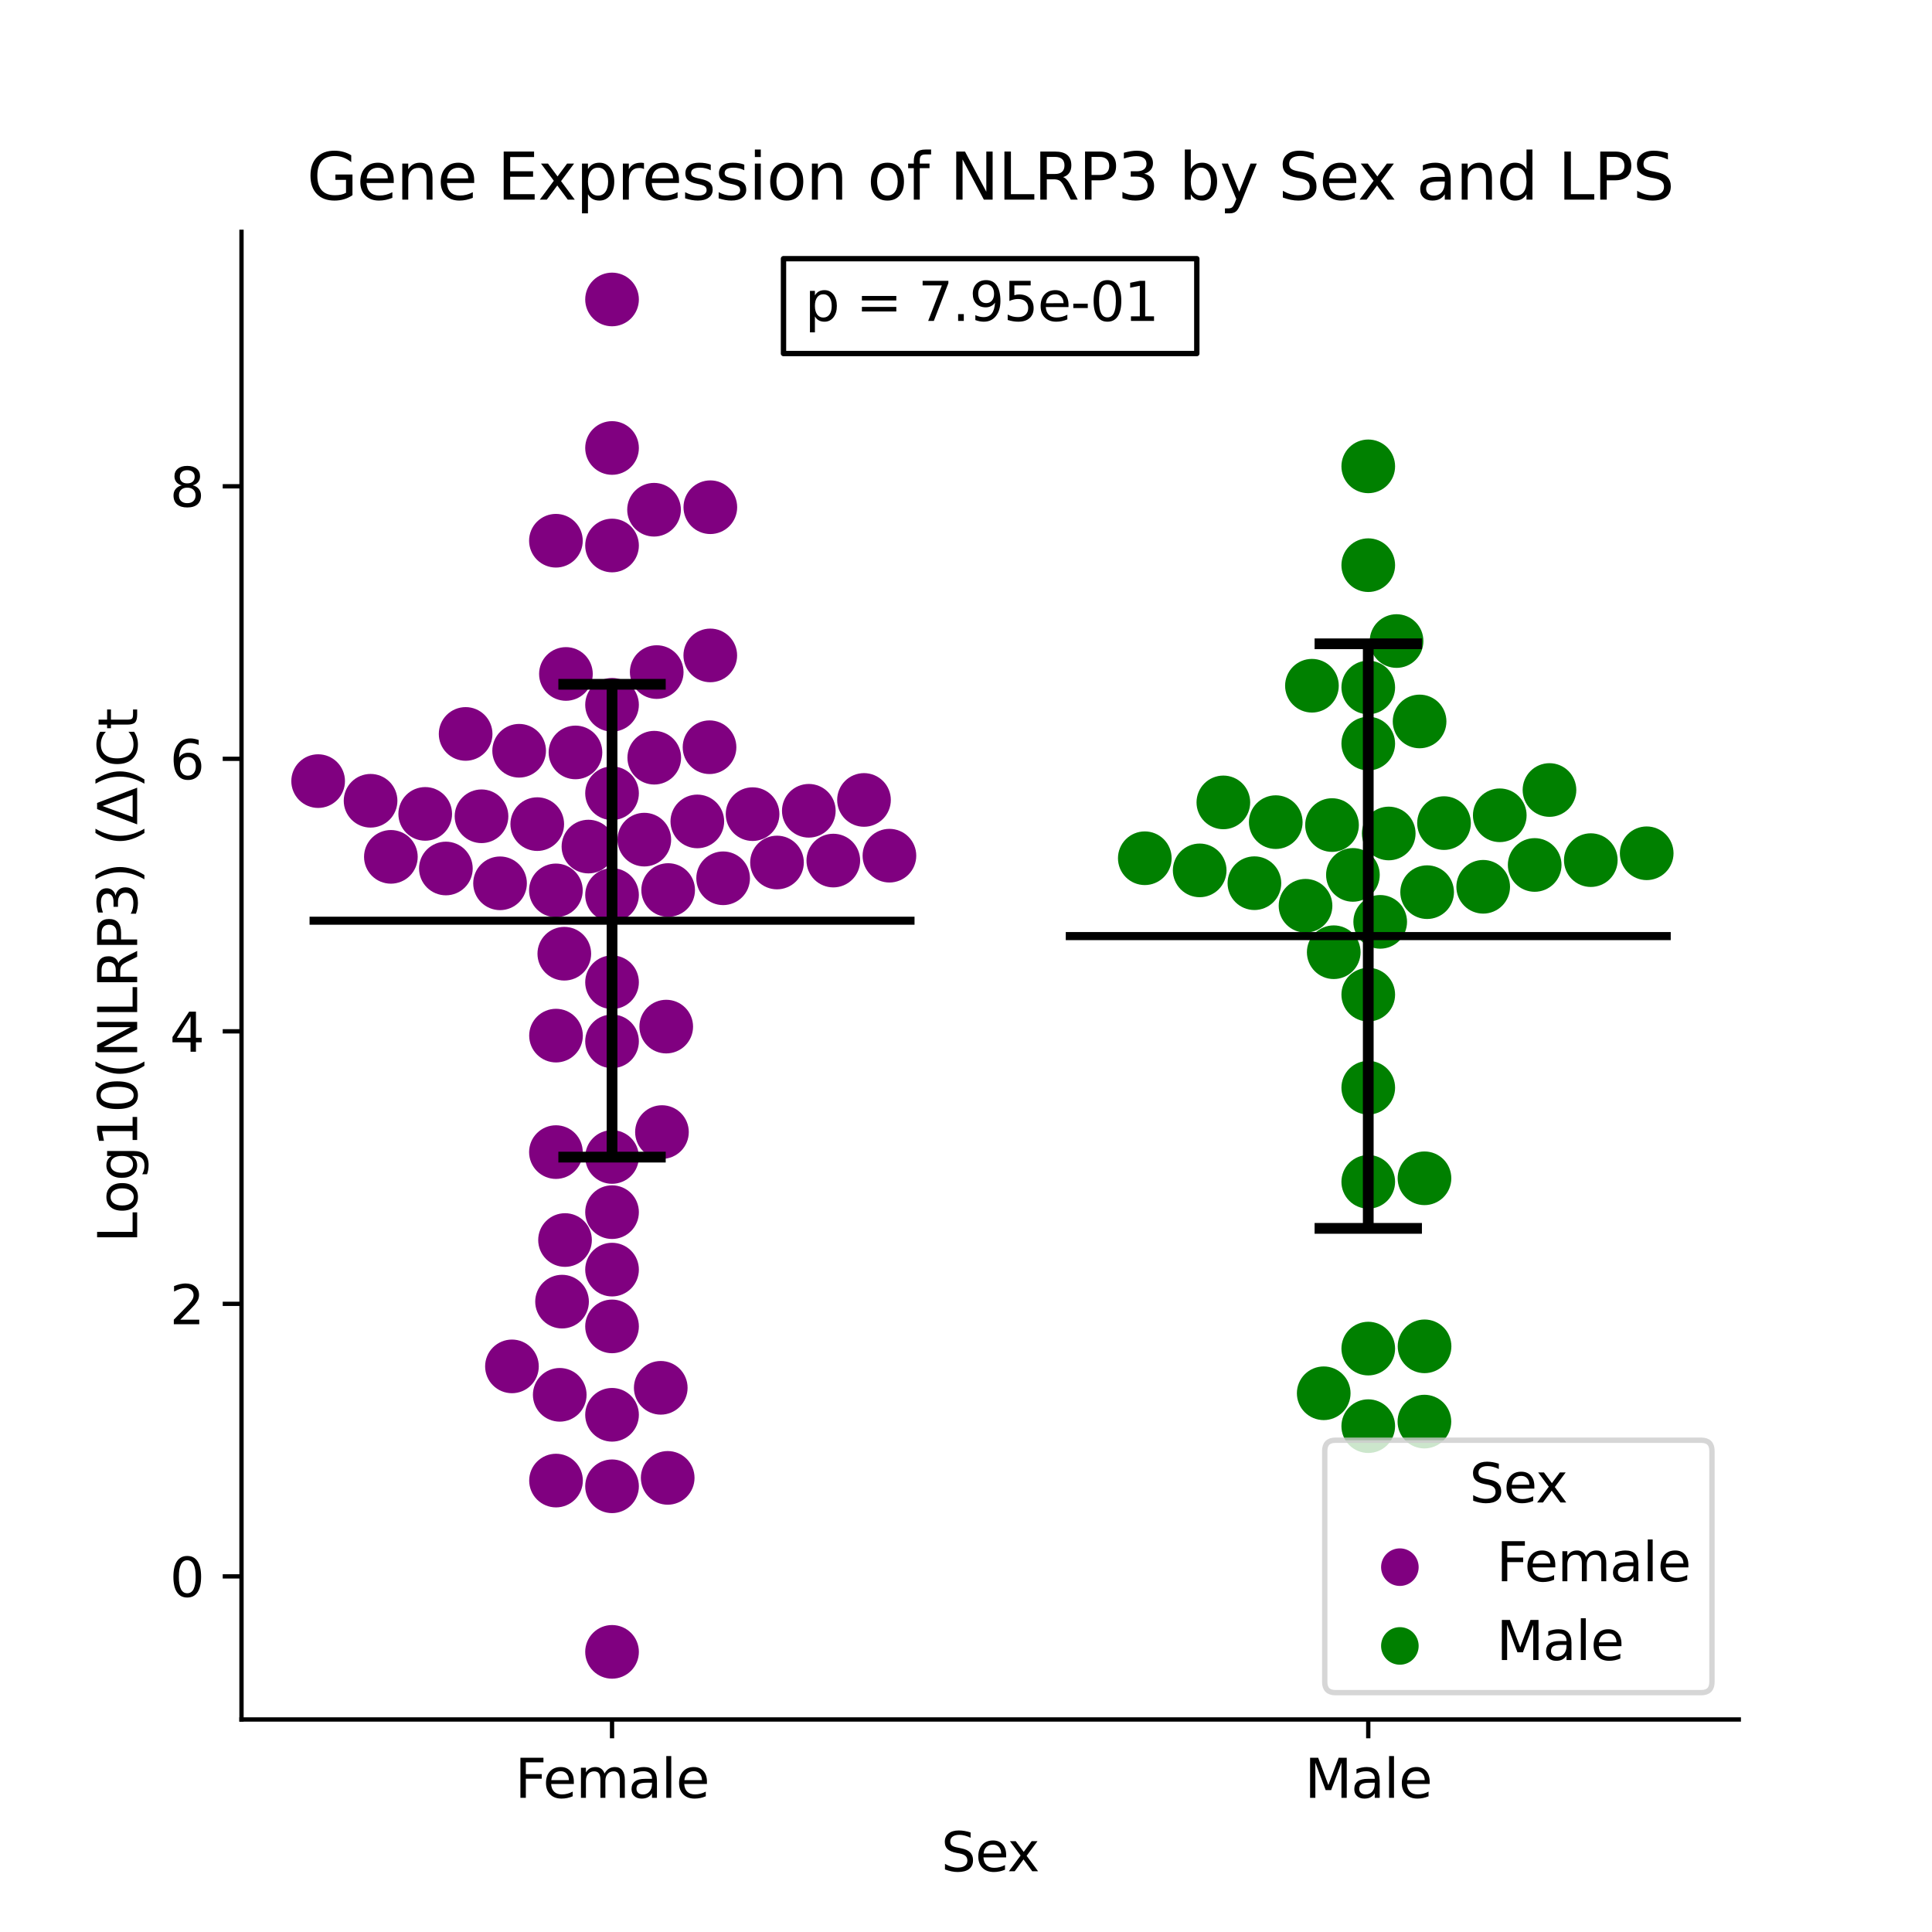 <?xml version="1.0" encoding="utf-8" standalone="no"?>
<!DOCTYPE svg PUBLIC "-//W3C//DTD SVG 1.1//EN"
  "http://www.w3.org/Graphics/SVG/1.1/DTD/svg11.dtd">
<svg xmlns:xlink="http://www.w3.org/1999/xlink" width="360pt" height="360pt" viewBox="0 0 360 360" xmlns="http://www.w3.org/2000/svg" version="1.1">
 <defs>
  <style type="text/css">*{stroke-linejoin: round; stroke-linecap: butt}</style>
 </defs>
 <g id="figure_1">
  <g id="patch_1">
   <path d="M 0 360 
L 360 360 
L 360 0 
L 0 0 
z
" style="fill: #ffffff"/>
  </g>
  <g id="axes_1">
   <g id="patch_2">
    <path d="M 45 320.4 
L 324 320.4 
L 324 43.2 
L 45 43.2 
z
" style="fill: #ffffff"/>
   </g>
   <g id="PathCollection_1">
    <defs>
     <path id="C0_0_f0811231b8" d="M 0 5 
C 1.326 5 2.598 4.473 3.536 3.536 
C 4.473 2.598 5 1.326 5 -0 
C 5 -1.326 4.473 -2.598 3.536 -3.536 
C 2.598 -4.473 1.326 -5 0 -5 
C -1.326 -5 -2.598 -4.473 -3.536 -3.536 
C -4.473 -2.598 -5 -1.326 -5 0 
C -5 1.326 -4.473 2.598 -3.536 3.536 
C -2.598 4.473 -1.326 5 0 5 
z
"/>
    </defs>
    <g clip-path="url(#p4721741295)">
     <use xlink:href="#C0_0_f0811231b8" x="140.232" y="151.703" style="fill: #800080"/>
    </g>
    <g clip-path="url(#p4721741295)">
     <use xlink:href="#C0_0_f0811231b8" x="132.21" y="139.235" style="fill: #800080"/>
    </g>
    <g clip-path="url(#p4721741295)">
     <use xlink:href="#C0_0_f0811231b8" x="79.233" y="151.658" style="fill: #800080"/>
    </g>
    <g clip-path="url(#p4721741295)">
     <use xlink:href="#C0_0_f0811231b8" x="123.346" y="210.945" style="fill: #800080"/>
    </g>
    <g clip-path="url(#p4721741295)">
     <use xlink:href="#C0_0_f0811231b8" x="134.745" y="163.654" style="fill: #800080"/>
    </g>
    <g clip-path="url(#p4721741295)">
     <use xlink:href="#C0_0_f0811231b8" x="104.73" y="242.54" style="fill: #800080"/>
    </g>
    <g clip-path="url(#p4721741295)">
     <use xlink:href="#C0_0_f0811231b8" x="114.045" y="166.769" style="fill: #800080"/>
    </g>
    <g clip-path="url(#p4721741295)">
     <use xlink:href="#C0_0_f0811231b8" x="114.045" y="147.811" style="fill: #800080"/>
    </g>
    <g clip-path="url(#p4721741295)">
     <use xlink:href="#C0_0_f0811231b8" x="144.782" y="160.715" style="fill: #800080"/>
    </g>
    <g clip-path="url(#p4721741295)">
     <use xlink:href="#C0_0_f0811231b8" x="114.045" y="225.867" style="fill: #800080"/>
    </g>
    <g clip-path="url(#p4721741295)">
     <use xlink:href="#C0_0_f0811231b8" x="89.722" y="152.101" style="fill: #800080"/>
    </g>
    <g clip-path="url(#p4721741295)">
     <use xlink:href="#C0_0_f0811231b8" x="86.764" y="136.759" style="fill: #800080"/>
    </g>
    <g clip-path="url(#p4721741295)">
     <use xlink:href="#C0_0_f0811231b8" x="105.15" y="177.712" style="fill: #800080"/>
    </g>
    <g clip-path="url(#p4721741295)">
     <use xlink:href="#C0_0_f0811231b8" x="105.453" y="125.581" style="fill: #800080"/>
    </g>
    <g clip-path="url(#p4721741295)">
     <use xlink:href="#C0_0_f0811231b8" x="114.045" y="183.025" style="fill: #800080"/>
    </g>
    <g clip-path="url(#p4721741295)">
     <use xlink:href="#C0_0_f0811231b8" x="121.912" y="141.188" style="fill: #800080"/>
    </g>
    <g clip-path="url(#p4721741295)">
     <use xlink:href="#C0_0_f0811231b8" x="100.109" y="153.563" style="fill: #800080"/>
    </g>
    <g clip-path="url(#p4721741295)">
     <use xlink:href="#C0_0_f0811231b8" x="124.501" y="165.846" style="fill: #800080"/>
    </g>
    <g clip-path="url(#p4721741295)">
     <use xlink:href="#C0_0_f0811231b8" x="103.605" y="192.973" style="fill: #800080"/>
    </g>
    <g clip-path="url(#p4721741295)">
     <use xlink:href="#C0_0_f0811231b8" x="165.731" y="159.444" style="fill: #800080"/>
    </g>
    <g clip-path="url(#p4721741295)">
     <use xlink:href="#C0_0_f0811231b8" x="132.35" y="122.128" style="fill: #800080"/>
    </g>
    <g clip-path="url(#p4721741295)">
     <use xlink:href="#C0_0_f0811231b8" x="114.045" y="247.154" style="fill: #800080"/>
    </g>
    <g clip-path="url(#p4721741295)">
     <use xlink:href="#C0_0_f0811231b8" x="114.045" y="215.586" style="fill: #800080"/>
    </g>
    <g clip-path="url(#p4721741295)">
     <use xlink:href="#C0_0_f0811231b8" x="123.122" y="258.6" style="fill: #800080"/>
    </g>
    <g clip-path="url(#p4721741295)">
     <use xlink:href="#C0_0_f0811231b8" x="155.275" y="160.356" style="fill: #800080"/>
    </g>
    <g clip-path="url(#p4721741295)">
     <use xlink:href="#C0_0_f0811231b8" x="93.176" y="164.592" style="fill: #800080"/>
    </g>
    <g clip-path="url(#p4721741295)">
     <use xlink:href="#C0_0_f0811231b8" x="109.647" y="157.747" style="fill: #800080"/>
    </g>
    <g clip-path="url(#p4721741295)">
     <use xlink:href="#C0_0_f0811231b8" x="124.142" y="191.293" style="fill: #800080"/>
    </g>
    <g clip-path="url(#p4721741295)">
     <use xlink:href="#C0_0_f0811231b8" x="103.584" y="165.911" style="fill: #800080"/>
    </g>
    <g clip-path="url(#p4721741295)">
     <use xlink:href="#C0_0_f0811231b8" x="96.735" y="139.893" style="fill: #800080"/>
    </g>
    <g clip-path="url(#p4721741295)">
     <use xlink:href="#C0_0_f0811231b8" x="95.395" y="254.606" style="fill: #800080"/>
    </g>
    <g clip-path="url(#p4721741295)">
     <use xlink:href="#C0_0_f0811231b8" x="114.045" y="276.949" style="fill: #800080"/>
    </g>
    <g clip-path="url(#p4721741295)">
     <use xlink:href="#C0_0_f0811231b8" x="104.3" y="259.905" style="fill: #800080"/>
    </g>
    <g clip-path="url(#p4721741295)">
     <use xlink:href="#C0_0_f0811231b8" x="69.051" y="149.212" style="fill: #800080"/>
    </g>
    <g clip-path="url(#p4721741295)">
     <use xlink:href="#C0_0_f0811231b8" x="129.935" y="153.06" style="fill: #800080"/>
    </g>
    <g clip-path="url(#p4721741295)">
     <use xlink:href="#C0_0_f0811231b8" x="103.587" y="100.758" style="fill: #800080"/>
    </g>
    <g clip-path="url(#p4721741295)">
     <use xlink:href="#C0_0_f0811231b8" x="114.045" y="194.039" style="fill: #800080"/>
    </g>
    <g clip-path="url(#p4721741295)">
     <use xlink:href="#C0_0_f0811231b8" x="114.045" y="131.328" style="fill: #800080"/>
    </g>
    <g clip-path="url(#p4721741295)">
     <use xlink:href="#C0_0_f0811231b8" x="120.058" y="156.453" style="fill: #800080"/>
    </g>
    <g clip-path="url(#p4721741295)">
     <use xlink:href="#C0_0_f0811231b8" x="114.045" y="236.574" style="fill: #800080"/>
    </g>
    <g clip-path="url(#p4721741295)">
     <use xlink:href="#C0_0_f0811231b8" x="103.605" y="275.884" style="fill: #800080"/>
    </g>
    <g clip-path="url(#p4721741295)">
     <use xlink:href="#C0_0_f0811231b8" x="114.045" y="307.8" style="fill: #800080"/>
    </g>
    <g clip-path="url(#p4721741295)">
     <use xlink:href="#C0_0_f0811231b8" x="132.36" y="94.513" style="fill: #800080"/>
    </g>
    <g clip-path="url(#p4721741295)">
     <use xlink:href="#C0_0_f0811231b8" x="103.589" y="214.677" style="fill: #800080"/>
    </g>
    <g clip-path="url(#p4721741295)">
     <use xlink:href="#C0_0_f0811231b8" x="114.045" y="83.475" style="fill: #800080"/>
    </g>
    <g clip-path="url(#p4721741295)">
     <use xlink:href="#C0_0_f0811231b8" x="121.871" y="94.981" style="fill: #800080"/>
    </g>
    <g clip-path="url(#p4721741295)">
     <use xlink:href="#C0_0_f0811231b8" x="114.045" y="55.8" style="fill: #800080"/>
    </g>
    <g clip-path="url(#p4721741295)">
     <use xlink:href="#C0_0_f0811231b8" x="107.229" y="140.204" style="fill: #800080"/>
    </g>
    <g clip-path="url(#p4721741295)">
     <use xlink:href="#C0_0_f0811231b8" x="105.285" y="231.062" style="fill: #800080"/>
    </g>
    <g clip-path="url(#p4721741295)">
     <use xlink:href="#C0_0_f0811231b8" x="114.045" y="263.627" style="fill: #800080"/>
    </g>
    <g clip-path="url(#p4721741295)">
     <use xlink:href="#C0_0_f0811231b8" x="150.711" y="151.078" style="fill: #800080"/>
    </g>
    <g clip-path="url(#p4721741295)">
     <use xlink:href="#C0_0_f0811231b8" x="114.045" y="101.647" style="fill: #800080"/>
    </g>
    <g clip-path="url(#p4721741295)">
     <use xlink:href="#C0_0_f0811231b8" x="59.281" y="145.549" style="fill: #800080"/>
    </g>
    <g clip-path="url(#p4721741295)">
     <use xlink:href="#C0_0_f0811231b8" x="160.994" y="149.058" style="fill: #800080"/>
    </g>
    <g clip-path="url(#p4721741295)">
     <use xlink:href="#C0_0_f0811231b8" x="122.369" y="125.232" style="fill: #800080"/>
    </g>
    <g clip-path="url(#p4721741295)">
     <use xlink:href="#C0_0_f0811231b8" x="83.084" y="161.832" style="fill: #800080"/>
    </g>
    <g clip-path="url(#p4721741295)">
     <use xlink:href="#C0_0_f0811231b8" x="72.834" y="159.662" style="fill: #800080"/>
    </g>
    <g clip-path="url(#p4721741295)">
     <use xlink:href="#C0_0_f0811231b8" x="124.416" y="275.382" style="fill: #800080"/>
    </g>
   </g>
   <g id="PathCollection_2">
    <defs>
     <path id="C1_0_7a178d2883" d="M 0 5 
C 1.326 5 2.598 4.473 3.536 3.536 
C 4.473 2.598 5 1.326 5 -0 
C 5 -1.326 4.473 -2.598 3.536 -3.536 
C 2.598 -4.473 1.326 -5 0 -5 
C -1.326 -5 -2.598 -4.473 -3.536 -3.536 
C -4.473 -2.598 -5 -1.326 -5 0 
C -5 1.326 -4.473 2.598 -3.536 3.536 
C -2.598 4.473 -1.326 5 0 5 
z
"/>
    </defs>
    <g clip-path="url(#p4721741295)">
     <use xlink:href="#C1_0_7a178d2883" x="248.522" y="177.432" style="fill: #008000"/>
    </g>
    <g clip-path="url(#p4721741295)">
     <use xlink:href="#C1_0_7a178d2883" x="254.955" y="220.22" style="fill: #008000"/>
    </g>
    <g clip-path="url(#p4721741295)">
     <use xlink:href="#C1_0_7a178d2883" x="279.46" y="151.917" style="fill: #008000"/>
    </g>
    <g clip-path="url(#p4721741295)">
     <use xlink:href="#C1_0_7a178d2883" x="223.544" y="162.183" style="fill: #008000"/>
    </g>
    <g clip-path="url(#p4721741295)">
     <use xlink:href="#C1_0_7a178d2883" x="296.423" y="160.273" style="fill: #008000"/>
    </g>
    <g clip-path="url(#p4721741295)">
     <use xlink:href="#C1_0_7a178d2883" x="276.373" y="165.24" style="fill: #008000"/>
    </g>
    <g clip-path="url(#p4721741295)">
     <use xlink:href="#C1_0_7a178d2883" x="265.926" y="166.241" style="fill: #008000"/>
    </g>
    <g clip-path="url(#p4721741295)">
     <use xlink:href="#C1_0_7a178d2883" x="254.955" y="251.291" style="fill: #008000"/>
    </g>
    <g clip-path="url(#p4721741295)">
     <use xlink:href="#C1_0_7a178d2883" x="265.417" y="264.894" style="fill: #008000"/>
    </g>
    <g clip-path="url(#p4721741295)">
     <use xlink:href="#C1_0_7a178d2883" x="306.838" y="158.996" style="fill: #008000"/>
    </g>
    <g clip-path="url(#p4721741295)">
     <use xlink:href="#C1_0_7a178d2883" x="246.656" y="259.615" style="fill: #008000"/>
    </g>
    <g clip-path="url(#p4721741295)">
     <use xlink:href="#C1_0_7a178d2883" x="254.955" y="138.558" style="fill: #008000"/>
    </g>
    <g clip-path="url(#p4721741295)">
     <use xlink:href="#C1_0_7a178d2883" x="264.519" y="134.431" style="fill: #008000"/>
    </g>
    <g clip-path="url(#p4721741295)">
     <use xlink:href="#C1_0_7a178d2883" x="237.719" y="153.194" style="fill: #008000"/>
    </g>
    <g clip-path="url(#p4721741295)">
     <use xlink:href="#C1_0_7a178d2883" x="254.955" y="185.336" style="fill: #008000"/>
    </g>
    <g clip-path="url(#p4721741295)">
     <use xlink:href="#C1_0_7a178d2883" x="285.966" y="161.173" style="fill: #008000"/>
    </g>
    <g clip-path="url(#p4721741295)">
     <use xlink:href="#C1_0_7a178d2883" x="252.095" y="163.026" style="fill: #008000"/>
    </g>
    <g clip-path="url(#p4721741295)">
     <use xlink:href="#C1_0_7a178d2883" x="269.072" y="153.374" style="fill: #008000"/>
    </g>
    <g clip-path="url(#p4721741295)">
     <use xlink:href="#C1_0_7a178d2883" x="258.77" y="155.307" style="fill: #008000"/>
    </g>
    <g clip-path="url(#p4721741295)">
     <use xlink:href="#C1_0_7a178d2883" x="254.955" y="202.678" style="fill: #008000"/>
    </g>
    <g clip-path="url(#p4721741295)">
     <use xlink:href="#C1_0_7a178d2883" x="248.203" y="153.738" style="fill: #008000"/>
    </g>
    <g clip-path="url(#p4721741295)">
     <use xlink:href="#C1_0_7a178d2883" x="254.955" y="128.096" style="fill: #008000"/>
    </g>
    <g clip-path="url(#p4721741295)">
     <use xlink:href="#C1_0_7a178d2883" x="213.316" y="159.92" style="fill: #008000"/>
    </g>
    <g clip-path="url(#p4721741295)">
     <use xlink:href="#C1_0_7a178d2883" x="254.955" y="265.743" style="fill: #008000"/>
    </g>
    <g clip-path="url(#p4721741295)">
     <use xlink:href="#C1_0_7a178d2883" x="265.445" y="250.87" style="fill: #008000"/>
    </g>
    <g clip-path="url(#p4721741295)">
     <use xlink:href="#C1_0_7a178d2883" x="244.46" y="127.777" style="fill: #008000"/>
    </g>
    <g clip-path="url(#p4721741295)">
     <use xlink:href="#C1_0_7a178d2883" x="265.431" y="219.557" style="fill: #008000"/>
    </g>
    <g clip-path="url(#p4721741295)">
     <use xlink:href="#C1_0_7a178d2883" x="243.267" y="168.775" style="fill: #008000"/>
    </g>
    <g clip-path="url(#p4721741295)">
     <use xlink:href="#C1_0_7a178d2883" x="254.955" y="86.898" style="fill: #008000"/>
    </g>
    <g clip-path="url(#p4721741295)">
     <use xlink:href="#C1_0_7a178d2883" x="233.74" y="164.57" style="fill: #008000"/>
    </g>
    <g clip-path="url(#p4721741295)">
     <use xlink:href="#C1_0_7a178d2883" x="260.23" y="119.45" style="fill: #008000"/>
    </g>
    <g clip-path="url(#p4721741295)">
     <use xlink:href="#C1_0_7a178d2883" x="227.955" y="149.516" style="fill: #008000"/>
    </g>
    <g clip-path="url(#p4721741295)">
     <use xlink:href="#C1_0_7a178d2883" x="257.181" y="171.775" style="fill: #008000"/>
    </g>
    <g clip-path="url(#p4721741295)">
     <use xlink:href="#C1_0_7a178d2883" x="254.955" y="105.311" style="fill: #008000"/>
    </g>
    <g clip-path="url(#p4721741295)">
     <use xlink:href="#C1_0_7a178d2883" x="288.722" y="147.207" style="fill: #008000"/>
    </g>
   </g>
   <g id="PathCollection_3"/>
   <g id="PathCollection_4"/>
   <g id="matplotlib.axis_1">
    <g id="xtick_1">
     <g id="line2d_1">
      <defs>
       <path id="m7d8e88975b" d="M 0 0 
L 0 3.5 
" style="stroke: #000000; stroke-width: 0.8"/>
      </defs>
      <g>
       <use xlink:href="#m7d8e88975b" x="114.045" y="320.4" style="stroke: #000000; stroke-width: 0.8"/>
      </g>
     </g>
     <g id="text_1">
      <!-- Female -->
      <g transform="translate(95.968 334.998) scale(0.1 -0.1)">
       <defs>
        <path id="DejaVuSans-46" d="M 628 4666 
L 3309 4666 
L 3309 4134 
L 1259 4134 
L 1259 2759 
L 3109 2759 
L 3109 2228 
L 1259 2228 
L 1259 0 
L 628 0 
L 628 4666 
z
" transform="scale(0.016)"/>
        <path id="DejaVuSans-65" d="M 3597 1894 
L 3597 1613 
L 953 1613 
Q 991 1019 1311 708 
Q 1631 397 2203 397 
Q 2534 397 2845 478 
Q 3156 559 3463 722 
L 3463 178 
Q 3153 47 2828 -22 
Q 2503 -91 2169 -91 
Q 1331 -91 842 396 
Q 353 884 353 1716 
Q 353 2575 817 3079 
Q 1281 3584 2069 3584 
Q 2775 3584 3186 3129 
Q 3597 2675 3597 1894 
z
M 3022 2063 
Q 3016 2534 2758 2815 
Q 2500 3097 2075 3097 
Q 1594 3097 1305 2825 
Q 1016 2553 972 2059 
L 3022 2063 
z
" transform="scale(0.016)"/>
        <path id="DejaVuSans-6d" d="M 3328 2828 
Q 3544 3216 3844 3400 
Q 4144 3584 4550 3584 
Q 5097 3584 5394 3201 
Q 5691 2819 5691 2113 
L 5691 0 
L 5113 0 
L 5113 2094 
Q 5113 2597 4934 2840 
Q 4756 3084 4391 3084 
Q 3944 3084 3684 2787 
Q 3425 2491 3425 1978 
L 3425 0 
L 2847 0 
L 2847 2094 
Q 2847 2600 2669 2842 
Q 2491 3084 2119 3084 
Q 1678 3084 1418 2786 
Q 1159 2488 1159 1978 
L 1159 0 
L 581 0 
L 581 3500 
L 1159 3500 
L 1159 2956 
Q 1356 3278 1631 3431 
Q 1906 3584 2284 3584 
Q 2666 3584 2933 3390 
Q 3200 3197 3328 2828 
z
" transform="scale(0.016)"/>
        <path id="DejaVuSans-61" d="M 2194 1759 
Q 1497 1759 1228 1600 
Q 959 1441 959 1056 
Q 959 750 1161 570 
Q 1363 391 1709 391 
Q 2188 391 2477 730 
Q 2766 1069 2766 1631 
L 2766 1759 
L 2194 1759 
z
M 3341 1997 
L 3341 0 
L 2766 0 
L 2766 531 
Q 2569 213 2275 61 
Q 1981 -91 1556 -91 
Q 1019 -91 701 211 
Q 384 513 384 1019 
Q 384 1609 779 1909 
Q 1175 2209 1959 2209 
L 2766 2209 
L 2766 2266 
Q 2766 2663 2505 2880 
Q 2244 3097 1772 3097 
Q 1472 3097 1187 3025 
Q 903 2953 641 2809 
L 641 3341 
Q 956 3463 1253 3523 
Q 1550 3584 1831 3584 
Q 2591 3584 2966 3190 
Q 3341 2797 3341 1997 
z
" transform="scale(0.016)"/>
        <path id="DejaVuSans-6c" d="M 603 4863 
L 1178 4863 
L 1178 0 
L 603 0 
L 603 4863 
z
" transform="scale(0.016)"/>
       </defs>
       <use xlink:href="#DejaVuSans-46"/>
       <use xlink:href="#DejaVuSans-65" x="52.02"/>
       <use xlink:href="#DejaVuSans-6d" x="113.543"/>
       <use xlink:href="#DejaVuSans-61" x="210.955"/>
       <use xlink:href="#DejaVuSans-6c" x="272.234"/>
       <use xlink:href="#DejaVuSans-65" x="300.018"/>
      </g>
     </g>
    </g>
    <g id="xtick_2">
     <g id="line2d_2">
      <g>
       <use xlink:href="#m7d8e88975b" x="254.955" y="320.4" style="stroke: #000000; stroke-width: 0.8"/>
      </g>
     </g>
     <g id="text_2">
      <!-- Male -->
      <g transform="translate(243.111 334.998) scale(0.1 -0.1)">
       <defs>
        <path id="DejaVuSans-4d" d="M 628 4666 
L 1569 4666 
L 2759 1491 
L 3956 4666 
L 4897 4666 
L 4897 0 
L 4281 0 
L 4281 4097 
L 3078 897 
L 2444 897 
L 1241 4097 
L 1241 0 
L 628 0 
L 628 4666 
z
" transform="scale(0.016)"/>
       </defs>
       <use xlink:href="#DejaVuSans-4d"/>
       <use xlink:href="#DejaVuSans-61" x="86.279"/>
       <use xlink:href="#DejaVuSans-6c" x="147.559"/>
       <use xlink:href="#DejaVuSans-65" x="175.342"/>
      </g>
     </g>
    </g>
    <g id="text_3">
     <!-- Sex -->
     <g transform="translate(175.377 348.677) scale(0.1 -0.1)">
      <defs>
       <path id="DejaVuSans-53" d="M 3425 4513 
L 3425 3897 
Q 3066 4069 2747 4153 
Q 2428 4238 2131 4238 
Q 1616 4238 1336 4038 
Q 1056 3838 1056 3469 
Q 1056 3159 1242 3001 
Q 1428 2844 1947 2747 
L 2328 2669 
Q 3034 2534 3370 2195 
Q 3706 1856 3706 1288 
Q 3706 609 3251 259 
Q 2797 -91 1919 -91 
Q 1588 -91 1214 -16 
Q 841 59 441 206 
L 441 856 
Q 825 641 1194 531 
Q 1563 422 1919 422 
Q 2459 422 2753 634 
Q 3047 847 3047 1241 
Q 3047 1584 2836 1778 
Q 2625 1972 2144 2069 
L 1759 2144 
Q 1053 2284 737 2584 
Q 422 2884 422 3419 
Q 422 4038 858 4394 
Q 1294 4750 2059 4750 
Q 2388 4750 2728 4690 
Q 3069 4631 3425 4513 
z
" transform="scale(0.016)"/>
       <path id="DejaVuSans-78" d="M 3513 3500 
L 2247 1797 
L 3578 0 
L 2900 0 
L 1881 1375 
L 863 0 
L 184 0 
L 1544 1831 
L 300 3500 
L 978 3500 
L 1906 2253 
L 2834 3500 
L 3513 3500 
z
" transform="scale(0.016)"/>
      </defs>
      <use xlink:href="#DejaVuSans-53"/>
      <use xlink:href="#DejaVuSans-65" x="63.477"/>
      <use xlink:href="#DejaVuSans-78" x="123.25"/>
     </g>
    </g>
   </g>
   <g id="matplotlib.axis_2">
    <g id="ytick_1">
     <g id="line2d_3">
      <defs>
       <path id="mf51f1a3e11" d="M 0 0 
L -3.5 0 
" style="stroke: #000000; stroke-width: 0.8"/>
      </defs>
      <g>
       <use xlink:href="#mf51f1a3e11" x="45" y="293.734" style="stroke: #000000; stroke-width: 0.8"/>
      </g>
     </g>
     <g id="text_4">
      <!-- 0 -->
      <g transform="translate(31.637 297.533) scale(0.1 -0.1)">
       <defs>
        <path id="DejaVuSans-30" d="M 2034 4250 
Q 1547 4250 1301 3770 
Q 1056 3291 1056 2328 
Q 1056 1369 1301 889 
Q 1547 409 2034 409 
Q 2525 409 2770 889 
Q 3016 1369 3016 2328 
Q 3016 3291 2770 3770 
Q 2525 4250 2034 4250 
z
M 2034 4750 
Q 2819 4750 3233 4129 
Q 3647 3509 3647 2328 
Q 3647 1150 3233 529 
Q 2819 -91 2034 -91 
Q 1250 -91 836 529 
Q 422 1150 422 2328 
Q 422 3509 836 4129 
Q 1250 4750 2034 4750 
z
" transform="scale(0.016)"/>
       </defs>
       <use xlink:href="#DejaVuSans-30"/>
      </g>
     </g>
    </g>
    <g id="ytick_2">
     <g id="line2d_4">
      <g>
       <use xlink:href="#mf51f1a3e11" x="45" y="242.954" style="stroke: #000000; stroke-width: 0.8"/>
      </g>
     </g>
     <g id="text_5">
      <!-- 2 -->
      <g transform="translate(31.637 246.753) scale(0.1 -0.1)">
       <defs>
        <path id="DejaVuSans-32" d="M 1228 531 
L 3431 531 
L 3431 0 
L 469 0 
L 469 531 
Q 828 903 1448 1529 
Q 2069 2156 2228 2338 
Q 2531 2678 2651 2914 
Q 2772 3150 2772 3378 
Q 2772 3750 2511 3984 
Q 2250 4219 1831 4219 
Q 1534 4219 1204 4116 
Q 875 4013 500 3803 
L 500 4441 
Q 881 4594 1212 4672 
Q 1544 4750 1819 4750 
Q 2544 4750 2975 4387 
Q 3406 4025 3406 3419 
Q 3406 3131 3298 2873 
Q 3191 2616 2906 2266 
Q 2828 2175 2409 1742 
Q 1991 1309 1228 531 
z
" transform="scale(0.016)"/>
       </defs>
       <use xlink:href="#DejaVuSans-32"/>
      </g>
     </g>
    </g>
    <g id="ytick_3">
     <g id="line2d_5">
      <g>
       <use xlink:href="#mf51f1a3e11" x="45" y="192.174" style="stroke: #000000; stroke-width: 0.8"/>
      </g>
     </g>
     <g id="text_6">
      <!-- 4 -->
      <g transform="translate(31.637 195.973) scale(0.1 -0.1)">
       <defs>
        <path id="DejaVuSans-34" d="M 2419 4116 
L 825 1625 
L 2419 1625 
L 2419 4116 
z
M 2253 4666 
L 3047 4666 
L 3047 1625 
L 3713 1625 
L 3713 1100 
L 3047 1100 
L 3047 0 
L 2419 0 
L 2419 1100 
L 313 1100 
L 313 1709 
L 2253 4666 
z
" transform="scale(0.016)"/>
       </defs>
       <use xlink:href="#DejaVuSans-34"/>
      </g>
     </g>
    </g>
    <g id="ytick_4">
     <g id="line2d_6">
      <g>
       <use xlink:href="#mf51f1a3e11" x="45" y="141.394" style="stroke: #000000; stroke-width: 0.8"/>
      </g>
     </g>
     <g id="text_7">
      <!-- 6 -->
      <g transform="translate(31.637 145.193) scale(0.1 -0.1)">
       <defs>
        <path id="DejaVuSans-36" d="M 2113 2584 
Q 1688 2584 1439 2293 
Q 1191 2003 1191 1497 
Q 1191 994 1439 701 
Q 1688 409 2113 409 
Q 2538 409 2786 701 
Q 3034 994 3034 1497 
Q 3034 2003 2786 2293 
Q 2538 2584 2113 2584 
z
M 3366 4563 
L 3366 3988 
Q 3128 4100 2886 4159 
Q 2644 4219 2406 4219 
Q 1781 4219 1451 3797 
Q 1122 3375 1075 2522 
Q 1259 2794 1537 2939 
Q 1816 3084 2150 3084 
Q 2853 3084 3261 2657 
Q 3669 2231 3669 1497 
Q 3669 778 3244 343 
Q 2819 -91 2113 -91 
Q 1303 -91 875 529 
Q 447 1150 447 2328 
Q 447 3434 972 4092 
Q 1497 4750 2381 4750 
Q 2619 4750 2861 4703 
Q 3103 4656 3366 4563 
z
" transform="scale(0.016)"/>
       </defs>
       <use xlink:href="#DejaVuSans-36"/>
      </g>
     </g>
    </g>
    <g id="ytick_5">
     <g id="line2d_7">
      <g>
       <use xlink:href="#mf51f1a3e11" x="45" y="90.614" style="stroke: #000000; stroke-width: 0.8"/>
      </g>
     </g>
     <g id="text_8">
      <!-- 8 -->
      <g transform="translate(31.637 94.413) scale(0.1 -0.1)">
       <defs>
        <path id="DejaVuSans-38" d="M 2034 2216 
Q 1584 2216 1326 1975 
Q 1069 1734 1069 1313 
Q 1069 891 1326 650 
Q 1584 409 2034 409 
Q 2484 409 2743 651 
Q 3003 894 3003 1313 
Q 3003 1734 2745 1975 
Q 2488 2216 2034 2216 
z
M 1403 2484 
Q 997 2584 770 2862 
Q 544 3141 544 3541 
Q 544 4100 942 4425 
Q 1341 4750 2034 4750 
Q 2731 4750 3128 4425 
Q 3525 4100 3525 3541 
Q 3525 3141 3298 2862 
Q 3072 2584 2669 2484 
Q 3125 2378 3379 2068 
Q 3634 1759 3634 1313 
Q 3634 634 3220 271 
Q 2806 -91 2034 -91 
Q 1263 -91 848 271 
Q 434 634 434 1313 
Q 434 1759 690 2068 
Q 947 2378 1403 2484 
z
M 1172 3481 
Q 1172 3119 1398 2916 
Q 1625 2713 2034 2713 
Q 2441 2713 2670 2916 
Q 2900 3119 2900 3481 
Q 2900 3844 2670 4047 
Q 2441 4250 2034 4250 
Q 1625 4250 1398 4047 
Q 1172 3844 1172 3481 
z
" transform="scale(0.016)"/>
       </defs>
       <use xlink:href="#DejaVuSans-38"/>
      </g>
     </g>
    </g>
    <g id="text_9">
     <!-- Log10(NLRP3) (Δ)Ct -->
     <g transform="translate(25.558 231.555) rotate(-90) scale(0.1 -0.1)">
      <defs>
       <path id="DejaVuSans-4c" d="M 628 4666 
L 1259 4666 
L 1259 531 
L 3531 531 
L 3531 0 
L 628 0 
L 628 4666 
z
" transform="scale(0.016)"/>
       <path id="DejaVuSans-6f" d="M 1959 3097 
Q 1497 3097 1228 2736 
Q 959 2375 959 1747 
Q 959 1119 1226 758 
Q 1494 397 1959 397 
Q 2419 397 2687 759 
Q 2956 1122 2956 1747 
Q 2956 2369 2687 2733 
Q 2419 3097 1959 3097 
z
M 1959 3584 
Q 2709 3584 3137 3096 
Q 3566 2609 3566 1747 
Q 3566 888 3137 398 
Q 2709 -91 1959 -91 
Q 1206 -91 779 398 
Q 353 888 353 1747 
Q 353 2609 779 3096 
Q 1206 3584 1959 3584 
z
" transform="scale(0.016)"/>
       <path id="DejaVuSans-67" d="M 2906 1791 
Q 2906 2416 2648 2759 
Q 2391 3103 1925 3103 
Q 1463 3103 1205 2759 
Q 947 2416 947 1791 
Q 947 1169 1205 825 
Q 1463 481 1925 481 
Q 2391 481 2648 825 
Q 2906 1169 2906 1791 
z
M 3481 434 
Q 3481 -459 3084 -895 
Q 2688 -1331 1869 -1331 
Q 1566 -1331 1297 -1286 
Q 1028 -1241 775 -1147 
L 775 -588 
Q 1028 -725 1275 -790 
Q 1522 -856 1778 -856 
Q 2344 -856 2625 -561 
Q 2906 -266 2906 331 
L 2906 616 
Q 2728 306 2450 153 
Q 2172 0 1784 0 
Q 1141 0 747 490 
Q 353 981 353 1791 
Q 353 2603 747 3093 
Q 1141 3584 1784 3584 
Q 2172 3584 2450 3431 
Q 2728 3278 2906 2969 
L 2906 3500 
L 3481 3500 
L 3481 434 
z
" transform="scale(0.016)"/>
       <path id="DejaVuSans-31" d="M 794 531 
L 1825 531 
L 1825 4091 
L 703 3866 
L 703 4441 
L 1819 4666 
L 2450 4666 
L 2450 531 
L 3481 531 
L 3481 0 
L 794 0 
L 794 531 
z
" transform="scale(0.016)"/>
       <path id="DejaVuSans-28" d="M 1984 4856 
Q 1566 4138 1362 3434 
Q 1159 2731 1159 2009 
Q 1159 1288 1364 580 
Q 1569 -128 1984 -844 
L 1484 -844 
Q 1016 -109 783 600 
Q 550 1309 550 2009 
Q 550 2706 781 3412 
Q 1013 4119 1484 4856 
L 1984 4856 
z
" transform="scale(0.016)"/>
       <path id="DejaVuSans-4e" d="M 628 4666 
L 1478 4666 
L 3547 763 
L 3547 4666 
L 4159 4666 
L 4159 0 
L 3309 0 
L 1241 3903 
L 1241 0 
L 628 0 
L 628 4666 
z
" transform="scale(0.016)"/>
       <path id="DejaVuSans-52" d="M 2841 2188 
Q 3044 2119 3236 1894 
Q 3428 1669 3622 1275 
L 4263 0 
L 3584 0 
L 2988 1197 
Q 2756 1666 2539 1819 
Q 2322 1972 1947 1972 
L 1259 1972 
L 1259 0 
L 628 0 
L 628 4666 
L 2053 4666 
Q 2853 4666 3247 4331 
Q 3641 3997 3641 3322 
Q 3641 2881 3436 2590 
Q 3231 2300 2841 2188 
z
M 1259 4147 
L 1259 2491 
L 2053 2491 
Q 2509 2491 2742 2702 
Q 2975 2913 2975 3322 
Q 2975 3731 2742 3939 
Q 2509 4147 2053 4147 
L 1259 4147 
z
" transform="scale(0.016)"/>
       <path id="DejaVuSans-50" d="M 1259 4147 
L 1259 2394 
L 2053 2394 
Q 2494 2394 2734 2622 
Q 2975 2850 2975 3272 
Q 2975 3691 2734 3919 
Q 2494 4147 2053 4147 
L 1259 4147 
z
M 628 4666 
L 2053 4666 
Q 2838 4666 3239 4311 
Q 3641 3956 3641 3272 
Q 3641 2581 3239 2228 
Q 2838 1875 2053 1875 
L 1259 1875 
L 1259 0 
L 628 0 
L 628 4666 
z
" transform="scale(0.016)"/>
       <path id="DejaVuSans-33" d="M 2597 2516 
Q 3050 2419 3304 2112 
Q 3559 1806 3559 1356 
Q 3559 666 3084 287 
Q 2609 -91 1734 -91 
Q 1441 -91 1130 -33 
Q 819 25 488 141 
L 488 750 
Q 750 597 1062 519 
Q 1375 441 1716 441 
Q 2309 441 2620 675 
Q 2931 909 2931 1356 
Q 2931 1769 2642 2001 
Q 2353 2234 1838 2234 
L 1294 2234 
L 1294 2753 
L 1863 2753 
Q 2328 2753 2575 2939 
Q 2822 3125 2822 3475 
Q 2822 3834 2567 4026 
Q 2313 4219 1838 4219 
Q 1578 4219 1281 4162 
Q 984 4106 628 3988 
L 628 4550 
Q 988 4650 1302 4700 
Q 1616 4750 1894 4750 
Q 2613 4750 3031 4423 
Q 3450 4097 3450 3541 
Q 3450 3153 3228 2886 
Q 3006 2619 2597 2516 
z
" transform="scale(0.016)"/>
       <path id="DejaVuSans-29" d="M 513 4856 
L 1013 4856 
Q 1481 4119 1714 3412 
Q 1947 2706 1947 2009 
Q 1947 1309 1714 600 
Q 1481 -109 1013 -844 
L 513 -844 
Q 928 -128 1133 580 
Q 1338 1288 1338 2009 
Q 1338 2731 1133 3434 
Q 928 4138 513 4856 
z
" transform="scale(0.016)"/>
       <path id="DejaVuSans-20" transform="scale(0.016)"/>
       <path id="DejaVuSans-394" d="M 2188 4044 
L 906 525 
L 3472 525 
L 2188 4044 
z
M 50 0 
L 1831 4666 
L 2547 4666 
L 4325 0 
L 50 0 
z
" transform="scale(0.016)"/>
       <path id="DejaVuSans-43" d="M 4122 4306 
L 4122 3641 
Q 3803 3938 3442 4084 
Q 3081 4231 2675 4231 
Q 1875 4231 1450 3742 
Q 1025 3253 1025 2328 
Q 1025 1406 1450 917 
Q 1875 428 2675 428 
Q 3081 428 3442 575 
Q 3803 722 4122 1019 
L 4122 359 
Q 3791 134 3420 21 
Q 3050 -91 2638 -91 
Q 1578 -91 968 557 
Q 359 1206 359 2328 
Q 359 3453 968 4101 
Q 1578 4750 2638 4750 
Q 3056 4750 3426 4639 
Q 3797 4528 4122 4306 
z
" transform="scale(0.016)"/>
       <path id="DejaVuSans-74" d="M 1172 4494 
L 1172 3500 
L 2356 3500 
L 2356 3053 
L 1172 3053 
L 1172 1153 
Q 1172 725 1289 603 
Q 1406 481 1766 481 
L 2356 481 
L 2356 0 
L 1766 0 
Q 1100 0 847 248 
Q 594 497 594 1153 
L 594 3053 
L 172 3053 
L 172 3500 
L 594 3500 
L 594 4494 
L 1172 4494 
z
" transform="scale(0.016)"/>
      </defs>
      <use xlink:href="#DejaVuSans-4c"/>
      <use xlink:href="#DejaVuSans-6f" x="53.963"/>
      <use xlink:href="#DejaVuSans-67" x="115.145"/>
      <use xlink:href="#DejaVuSans-31" x="178.621"/>
      <use xlink:href="#DejaVuSans-30" x="242.244"/>
      <use xlink:href="#DejaVuSans-28" x="305.867"/>
      <use xlink:href="#DejaVuSans-4e" x="344.881"/>
      <use xlink:href="#DejaVuSans-4c" x="419.686"/>
      <use xlink:href="#DejaVuSans-52" x="475.398"/>
      <use xlink:href="#DejaVuSans-50" x="544.881"/>
      <use xlink:href="#DejaVuSans-33" x="605.184"/>
      <use xlink:href="#DejaVuSans-29" x="668.807"/>
      <use xlink:href="#DejaVuSans-20" x="707.82"/>
      <use xlink:href="#DejaVuSans-28" x="739.607"/>
      <use xlink:href="#DejaVuSans-394" x="778.621"/>
      <use xlink:href="#DejaVuSans-29" x="847.029"/>
      <use xlink:href="#DejaVuSans-43" x="886.043"/>
      <use xlink:href="#DejaVuSans-74" x="955.867"/>
     </g>
    </g>
   </g>
   <g id="LineCollection_1">
    <path d="M 114.045 215.612 
L 114.045 127.507 
" clip-path="url(#p4721741295)" style="fill: none; stroke: #000000; stroke-width: 2"/>
   </g>
   <g id="line2d_8">
    <defs>
     <path id="m178b5e7fd2" d="M 10 0 
L -10 -0 
" style="stroke: #000000; stroke-width: 2"/>
    </defs>
    <g clip-path="url(#p4721741295)">
     <use xlink:href="#m178b5e7fd2" x="114.045" y="215.612" style="stroke: #000000; stroke-width: 2"/>
    </g>
   </g>
   <g id="line2d_9">
    <g clip-path="url(#p4721741295)">
     <use xlink:href="#m178b5e7fd2" x="114.045" y="127.507" style="stroke: #000000; stroke-width: 2"/>
    </g>
   </g>
   <g id="LineCollection_2">
    <path d="M 254.955 228.889 
L 254.955 119.963 
" clip-path="url(#p4721741295)" style="fill: none; stroke: #000000; stroke-width: 2"/>
   </g>
   <g id="line2d_10">
    <g clip-path="url(#p4721741295)">
     <use xlink:href="#m178b5e7fd2" x="254.955" y="228.889" style="stroke: #000000; stroke-width: 2"/>
    </g>
   </g>
   <g id="line2d_11">
    <g clip-path="url(#p4721741295)">
     <use xlink:href="#m178b5e7fd2" x="254.955" y="119.963" style="stroke: #000000; stroke-width: 2"/>
    </g>
   </g>
   <g id="LineCollection_3">
    <path d="M 57.682 171.559 
L 170.409 171.559 
" clip-path="url(#p4721741295)" style="fill: none; stroke: #000000; stroke-width: 1.5"/>
   </g>
   <g id="LineCollection_4">
    <path d="M 198.591 174.426 
L 311.318 174.426 
" clip-path="url(#p4721741295)" style="fill: none; stroke: #000000; stroke-width: 1.5"/>
   </g>
   <g id="patch_3">
    <path d="M 45 320.4 
L 45 43.2 
" style="fill: none; stroke: #000000; stroke-width: 0.8; stroke-linejoin: miter; stroke-linecap: square"/>
   </g>
   <g id="patch_4">
    <path d="M 45 320.4 
L 324 320.4 
" style="fill: none; stroke: #000000; stroke-width: 0.8; stroke-linejoin: miter; stroke-linecap: square"/>
   </g>
   <g id="text_10">
    <!-- Gene Expression of NLRP3 by Sex and LPS -->
    <g transform="translate(57.164 37.2) scale(0.12 -0.12)">
     <defs>
      <path id="DejaVuSans-47" d="M 3809 666 
L 3809 1919 
L 2778 1919 
L 2778 2438 
L 4434 2438 
L 4434 434 
Q 4069 175 3628 42 
Q 3188 -91 2688 -91 
Q 1594 -91 976 548 
Q 359 1188 359 2328 
Q 359 3472 976 4111 
Q 1594 4750 2688 4750 
Q 3144 4750 3555 4637 
Q 3966 4525 4313 4306 
L 4313 3634 
Q 3963 3931 3569 4081 
Q 3175 4231 2741 4231 
Q 1884 4231 1454 3753 
Q 1025 3275 1025 2328 
Q 1025 1384 1454 906 
Q 1884 428 2741 428 
Q 3075 428 3337 486 
Q 3600 544 3809 666 
z
" transform="scale(0.016)"/>
      <path id="DejaVuSans-6e" d="M 3513 2113 
L 3513 0 
L 2938 0 
L 2938 2094 
Q 2938 2591 2744 2837 
Q 2550 3084 2163 3084 
Q 1697 3084 1428 2787 
Q 1159 2491 1159 1978 
L 1159 0 
L 581 0 
L 581 3500 
L 1159 3500 
L 1159 2956 
Q 1366 3272 1645 3428 
Q 1925 3584 2291 3584 
Q 2894 3584 3203 3211 
Q 3513 2838 3513 2113 
z
" transform="scale(0.016)"/>
      <path id="DejaVuSans-45" d="M 628 4666 
L 3578 4666 
L 3578 4134 
L 1259 4134 
L 1259 2753 
L 3481 2753 
L 3481 2222 
L 1259 2222 
L 1259 531 
L 3634 531 
L 3634 0 
L 628 0 
L 628 4666 
z
" transform="scale(0.016)"/>
      <path id="DejaVuSans-70" d="M 1159 525 
L 1159 -1331 
L 581 -1331 
L 581 3500 
L 1159 3500 
L 1159 2969 
Q 1341 3281 1617 3432 
Q 1894 3584 2278 3584 
Q 2916 3584 3314 3078 
Q 3713 2572 3713 1747 
Q 3713 922 3314 415 
Q 2916 -91 2278 -91 
Q 1894 -91 1617 61 
Q 1341 213 1159 525 
z
M 3116 1747 
Q 3116 2381 2855 2742 
Q 2594 3103 2138 3103 
Q 1681 3103 1420 2742 
Q 1159 2381 1159 1747 
Q 1159 1113 1420 752 
Q 1681 391 2138 391 
Q 2594 391 2855 752 
Q 3116 1113 3116 1747 
z
" transform="scale(0.016)"/>
      <path id="DejaVuSans-72" d="M 2631 2963 
Q 2534 3019 2420 3045 
Q 2306 3072 2169 3072 
Q 1681 3072 1420 2755 
Q 1159 2438 1159 1844 
L 1159 0 
L 581 0 
L 581 3500 
L 1159 3500 
L 1159 2956 
Q 1341 3275 1631 3429 
Q 1922 3584 2338 3584 
Q 2397 3584 2469 3576 
Q 2541 3569 2628 3553 
L 2631 2963 
z
" transform="scale(0.016)"/>
      <path id="DejaVuSans-73" d="M 2834 3397 
L 2834 2853 
Q 2591 2978 2328 3040 
Q 2066 3103 1784 3103 
Q 1356 3103 1142 2972 
Q 928 2841 928 2578 
Q 928 2378 1081 2264 
Q 1234 2150 1697 2047 
L 1894 2003 
Q 2506 1872 2764 1633 
Q 3022 1394 3022 966 
Q 3022 478 2636 193 
Q 2250 -91 1575 -91 
Q 1294 -91 989 -36 
Q 684 19 347 128 
L 347 722 
Q 666 556 975 473 
Q 1284 391 1588 391 
Q 1994 391 2212 530 
Q 2431 669 2431 922 
Q 2431 1156 2273 1281 
Q 2116 1406 1581 1522 
L 1381 1569 
Q 847 1681 609 1914 
Q 372 2147 372 2553 
Q 372 3047 722 3315 
Q 1072 3584 1716 3584 
Q 2034 3584 2315 3537 
Q 2597 3491 2834 3397 
z
" transform="scale(0.016)"/>
      <path id="DejaVuSans-69" d="M 603 3500 
L 1178 3500 
L 1178 0 
L 603 0 
L 603 3500 
z
M 603 4863 
L 1178 4863 
L 1178 4134 
L 603 4134 
L 603 4863 
z
" transform="scale(0.016)"/>
      <path id="DejaVuSans-66" d="M 2375 4863 
L 2375 4384 
L 1825 4384 
Q 1516 4384 1395 4259 
Q 1275 4134 1275 3809 
L 1275 3500 
L 2222 3500 
L 2222 3053 
L 1275 3053 
L 1275 0 
L 697 0 
L 697 3053 
L 147 3053 
L 147 3500 
L 697 3500 
L 697 3744 
Q 697 4328 969 4595 
Q 1241 4863 1831 4863 
L 2375 4863 
z
" transform="scale(0.016)"/>
      <path id="DejaVuSans-62" d="M 3116 1747 
Q 3116 2381 2855 2742 
Q 2594 3103 2138 3103 
Q 1681 3103 1420 2742 
Q 1159 2381 1159 1747 
Q 1159 1113 1420 752 
Q 1681 391 2138 391 
Q 2594 391 2855 752 
Q 3116 1113 3116 1747 
z
M 1159 2969 
Q 1341 3281 1617 3432 
Q 1894 3584 2278 3584 
Q 2916 3584 3314 3078 
Q 3713 2572 3713 1747 
Q 3713 922 3314 415 
Q 2916 -91 2278 -91 
Q 1894 -91 1617 61 
Q 1341 213 1159 525 
L 1159 0 
L 581 0 
L 581 4863 
L 1159 4863 
L 1159 2969 
z
" transform="scale(0.016)"/>
      <path id="DejaVuSans-79" d="M 2059 -325 
Q 1816 -950 1584 -1140 
Q 1353 -1331 966 -1331 
L 506 -1331 
L 506 -850 
L 844 -850 
Q 1081 -850 1212 -737 
Q 1344 -625 1503 -206 
L 1606 56 
L 191 3500 
L 800 3500 
L 1894 763 
L 2988 3500 
L 3597 3500 
L 2059 -325 
z
" transform="scale(0.016)"/>
      <path id="DejaVuSans-64" d="M 2906 2969 
L 2906 4863 
L 3481 4863 
L 3481 0 
L 2906 0 
L 2906 525 
Q 2725 213 2448 61 
Q 2172 -91 1784 -91 
Q 1150 -91 751 415 
Q 353 922 353 1747 
Q 353 2572 751 3078 
Q 1150 3584 1784 3584 
Q 2172 3584 2448 3432 
Q 2725 3281 2906 2969 
z
M 947 1747 
Q 947 1113 1208 752 
Q 1469 391 1925 391 
Q 2381 391 2643 752 
Q 2906 1113 2906 1747 
Q 2906 2381 2643 2742 
Q 2381 3103 1925 3103 
Q 1469 3103 1208 2742 
Q 947 2381 947 1747 
z
" transform="scale(0.016)"/>
     </defs>
     <use xlink:href="#DejaVuSans-47"/>
     <use xlink:href="#DejaVuSans-65" x="77.49"/>
     <use xlink:href="#DejaVuSans-6e" x="139.014"/>
     <use xlink:href="#DejaVuSans-65" x="202.393"/>
     <use xlink:href="#DejaVuSans-20" x="263.916"/>
     <use xlink:href="#DejaVuSans-45" x="295.703"/>
     <use xlink:href="#DejaVuSans-78" x="358.887"/>
     <use xlink:href="#DejaVuSans-70" x="418.066"/>
     <use xlink:href="#DejaVuSans-72" x="481.543"/>
     <use xlink:href="#DejaVuSans-65" x="520.406"/>
     <use xlink:href="#DejaVuSans-73" x="581.93"/>
     <use xlink:href="#DejaVuSans-73" x="634.029"/>
     <use xlink:href="#DejaVuSans-69" x="686.129"/>
     <use xlink:href="#DejaVuSans-6f" x="713.912"/>
     <use xlink:href="#DejaVuSans-6e" x="775.094"/>
     <use xlink:href="#DejaVuSans-20" x="838.473"/>
     <use xlink:href="#DejaVuSans-6f" x="870.26"/>
     <use xlink:href="#DejaVuSans-66" x="931.441"/>
     <use xlink:href="#DejaVuSans-20" x="966.646"/>
     <use xlink:href="#DejaVuSans-4e" x="998.434"/>
     <use xlink:href="#DejaVuSans-4c" x="1073.238"/>
     <use xlink:href="#DejaVuSans-52" x="1128.951"/>
     <use xlink:href="#DejaVuSans-50" x="1198.434"/>
     <use xlink:href="#DejaVuSans-33" x="1258.736"/>
     <use xlink:href="#DejaVuSans-20" x="1322.359"/>
     <use xlink:href="#DejaVuSans-62" x="1354.146"/>
     <use xlink:href="#DejaVuSans-79" x="1417.623"/>
     <use xlink:href="#DejaVuSans-20" x="1476.803"/>
     <use xlink:href="#DejaVuSans-53" x="1508.59"/>
     <use xlink:href="#DejaVuSans-65" x="1572.066"/>
     <use xlink:href="#DejaVuSans-78" x="1631.84"/>
     <use xlink:href="#DejaVuSans-20" x="1691.02"/>
     <use xlink:href="#DejaVuSans-61" x="1722.807"/>
     <use xlink:href="#DejaVuSans-6e" x="1784.086"/>
     <use xlink:href="#DejaVuSans-64" x="1847.465"/>
     <use xlink:href="#DejaVuSans-20" x="1910.941"/>
     <use xlink:href="#DejaVuSans-4c" x="1942.729"/>
     <use xlink:href="#DejaVuSans-50" x="1998.441"/>
     <use xlink:href="#DejaVuSans-53" x="2058.744"/>
    </g>
   </g>
   <g id="patch_5">
    <path d="M 145.993 65.878 
L 223.007 65.878 
L 223.007 48.2 
L 145.993 48.2 
z
" style="fill: #ffffff; stroke: #000000; stroke-linejoin: miter"/>
   </g>
   <g id="text_11">
    <!-- p = 7.95e-01  -->
    <g transform="translate(149.993 59.798) scale(0.1 -0.1)">
     <defs>
      <path id="DejaVuSans-3d" d="M 678 2906 
L 4684 2906 
L 4684 2381 
L 678 2381 
L 678 2906 
z
M 678 1631 
L 4684 1631 
L 4684 1100 
L 678 1100 
L 678 1631 
z
" transform="scale(0.016)"/>
      <path id="DejaVuSans-37" d="M 525 4666 
L 3525 4666 
L 3525 4397 
L 1831 0 
L 1172 0 
L 2766 4134 
L 525 4134 
L 525 4666 
z
" transform="scale(0.016)"/>
      <path id="DejaVuSans-2e" d="M 684 794 
L 1344 794 
L 1344 0 
L 684 0 
L 684 794 
z
" transform="scale(0.016)"/>
      <path id="DejaVuSans-39" d="M 703 97 
L 703 672 
Q 941 559 1184 500 
Q 1428 441 1663 441 
Q 2288 441 2617 861 
Q 2947 1281 2994 2138 
Q 2813 1869 2534 1725 
Q 2256 1581 1919 1581 
Q 1219 1581 811 2004 
Q 403 2428 403 3163 
Q 403 3881 828 4315 
Q 1253 4750 1959 4750 
Q 2769 4750 3195 4129 
Q 3622 3509 3622 2328 
Q 3622 1225 3098 567 
Q 2575 -91 1691 -91 
Q 1453 -91 1209 -44 
Q 966 3 703 97 
z
M 1959 2075 
Q 2384 2075 2632 2365 
Q 2881 2656 2881 3163 
Q 2881 3666 2632 3958 
Q 2384 4250 1959 4250 
Q 1534 4250 1286 3958 
Q 1038 3666 1038 3163 
Q 1038 2656 1286 2365 
Q 1534 2075 1959 2075 
z
" transform="scale(0.016)"/>
      <path id="DejaVuSans-35" d="M 691 4666 
L 3169 4666 
L 3169 4134 
L 1269 4134 
L 1269 2991 
Q 1406 3038 1543 3061 
Q 1681 3084 1819 3084 
Q 2600 3084 3056 2656 
Q 3513 2228 3513 1497 
Q 3513 744 3044 326 
Q 2575 -91 1722 -91 
Q 1428 -91 1123 -41 
Q 819 9 494 109 
L 494 744 
Q 775 591 1075 516 
Q 1375 441 1709 441 
Q 2250 441 2565 725 
Q 2881 1009 2881 1497 
Q 2881 1984 2565 2268 
Q 2250 2553 1709 2553 
Q 1456 2553 1204 2497 
Q 953 2441 691 2322 
L 691 4666 
z
" transform="scale(0.016)"/>
      <path id="DejaVuSans-2d" d="M 313 2009 
L 1997 2009 
L 1997 1497 
L 313 1497 
L 313 2009 
z
" transform="scale(0.016)"/>
     </defs>
     <use xlink:href="#DejaVuSans-70"/>
     <use xlink:href="#DejaVuSans-20" x="63.477"/>
     <use xlink:href="#DejaVuSans-3d" x="95.264"/>
     <use xlink:href="#DejaVuSans-20" x="179.053"/>
     <use xlink:href="#DejaVuSans-37" x="210.84"/>
     <use xlink:href="#DejaVuSans-2e" x="274.463"/>
     <use xlink:href="#DejaVuSans-39" x="306.25"/>
     <use xlink:href="#DejaVuSans-35" x="369.873"/>
     <use xlink:href="#DejaVuSans-65" x="433.496"/>
     <use xlink:href="#DejaVuSans-2d" x="495.02"/>
     <use xlink:href="#DejaVuSans-30" x="531.104"/>
     <use xlink:href="#DejaVuSans-31" x="594.727"/>
     <use xlink:href="#DejaVuSans-20" x="658.35"/>
    </g>
   </g>
   <g id="legend_1">
    <g id="patch_6">
     <path d="M 248.845 315.4 
L 317 315.4 
Q 319 315.4 319 313.4 
L 319 270.366 
Q 319 268.366 317 268.366 
L 248.845 268.366 
Q 246.845 268.366 246.845 270.366 
L 246.845 313.4 
Q 246.845 315.4 248.845 315.4 
z
" style="fill: #ffffff; opacity: 0.8; stroke: #cccccc; stroke-linejoin: miter"/>
    </g>
    <g id="text_12">
     <!-- Sex -->
     <g transform="translate(273.8 279.964) scale(0.1 -0.1)">
      <use xlink:href="#DejaVuSans-53"/>
      <use xlink:href="#DejaVuSans-65" x="63.477"/>
      <use xlink:href="#DejaVuSans-78" x="123.25"/>
     </g>
    </g>
    <g id="PathCollection_5">
     <defs>
      <path id="m0eb5e52677" d="M 0 3 
C 0.796 3 1.559 2.684 2.121 2.121 
C 2.684 1.559 3 0.796 3 0 
C 3 -0.796 2.684 -1.559 2.121 -2.121 
C 1.559 -2.684 0.796 -3 0 -3 
C -0.796 -3 -1.559 -2.684 -2.121 -2.121 
C -2.684 -1.559 -3 -0.796 -3 0 
C -3 0.796 -2.684 1.559 -2.121 2.121 
C -1.559 2.684 -0.796 3 0 3 
z
" style="stroke: #800080"/>
     </defs>
     <g>
      <use xlink:href="#m0eb5e52677" x="260.845" y="292.017" style="fill: #800080; stroke: #800080"/>
     </g>
    </g>
    <g id="text_13">
     <!-- Female -->
     <g transform="translate(278.845 294.642) scale(0.1 -0.1)">
      <use xlink:href="#DejaVuSans-46"/>
      <use xlink:href="#DejaVuSans-65" x="52.02"/>
      <use xlink:href="#DejaVuSans-6d" x="113.543"/>
      <use xlink:href="#DejaVuSans-61" x="210.955"/>
      <use xlink:href="#DejaVuSans-6c" x="272.234"/>
      <use xlink:href="#DejaVuSans-65" x="300.018"/>
     </g>
    </g>
    <g id="PathCollection_6">
     <defs>
      <path id="m8b794b6fe9" d="M 0 3 
C 0.796 3 1.559 2.684 2.121 2.121 
C 2.684 1.559 3 0.796 3 0 
C 3 -0.796 2.684 -1.559 2.121 -2.121 
C 1.559 -2.684 0.796 -3 0 -3 
C -0.796 -3 -1.559 -2.684 -2.121 -2.121 
C -2.684 -1.559 -3 -0.796 -3 0 
C -3 0.796 -2.684 1.559 -2.121 2.121 
C -1.559 2.684 -0.796 3 0 3 
z
" style="stroke: #008000"/>
     </defs>
     <g>
      <use xlink:href="#m8b794b6fe9" x="260.845" y="306.695" style="fill: #008000; stroke: #008000"/>
     </g>
    </g>
    <g id="text_14">
     <!-- Male -->
     <g transform="translate(278.845 309.32) scale(0.1 -0.1)">
      <use xlink:href="#DejaVuSans-4d"/>
      <use xlink:href="#DejaVuSans-61" x="86.279"/>
      <use xlink:href="#DejaVuSans-6c" x="147.559"/>
      <use xlink:href="#DejaVuSans-65" x="175.342"/>
     </g>
    </g>
   </g>
  </g>
 </g>
 <defs>
  <clipPath id="p4721741295">
   <rect x="45" y="43.2" width="279" height="277.2"/>
  </clipPath>
 </defs>
</svg>
